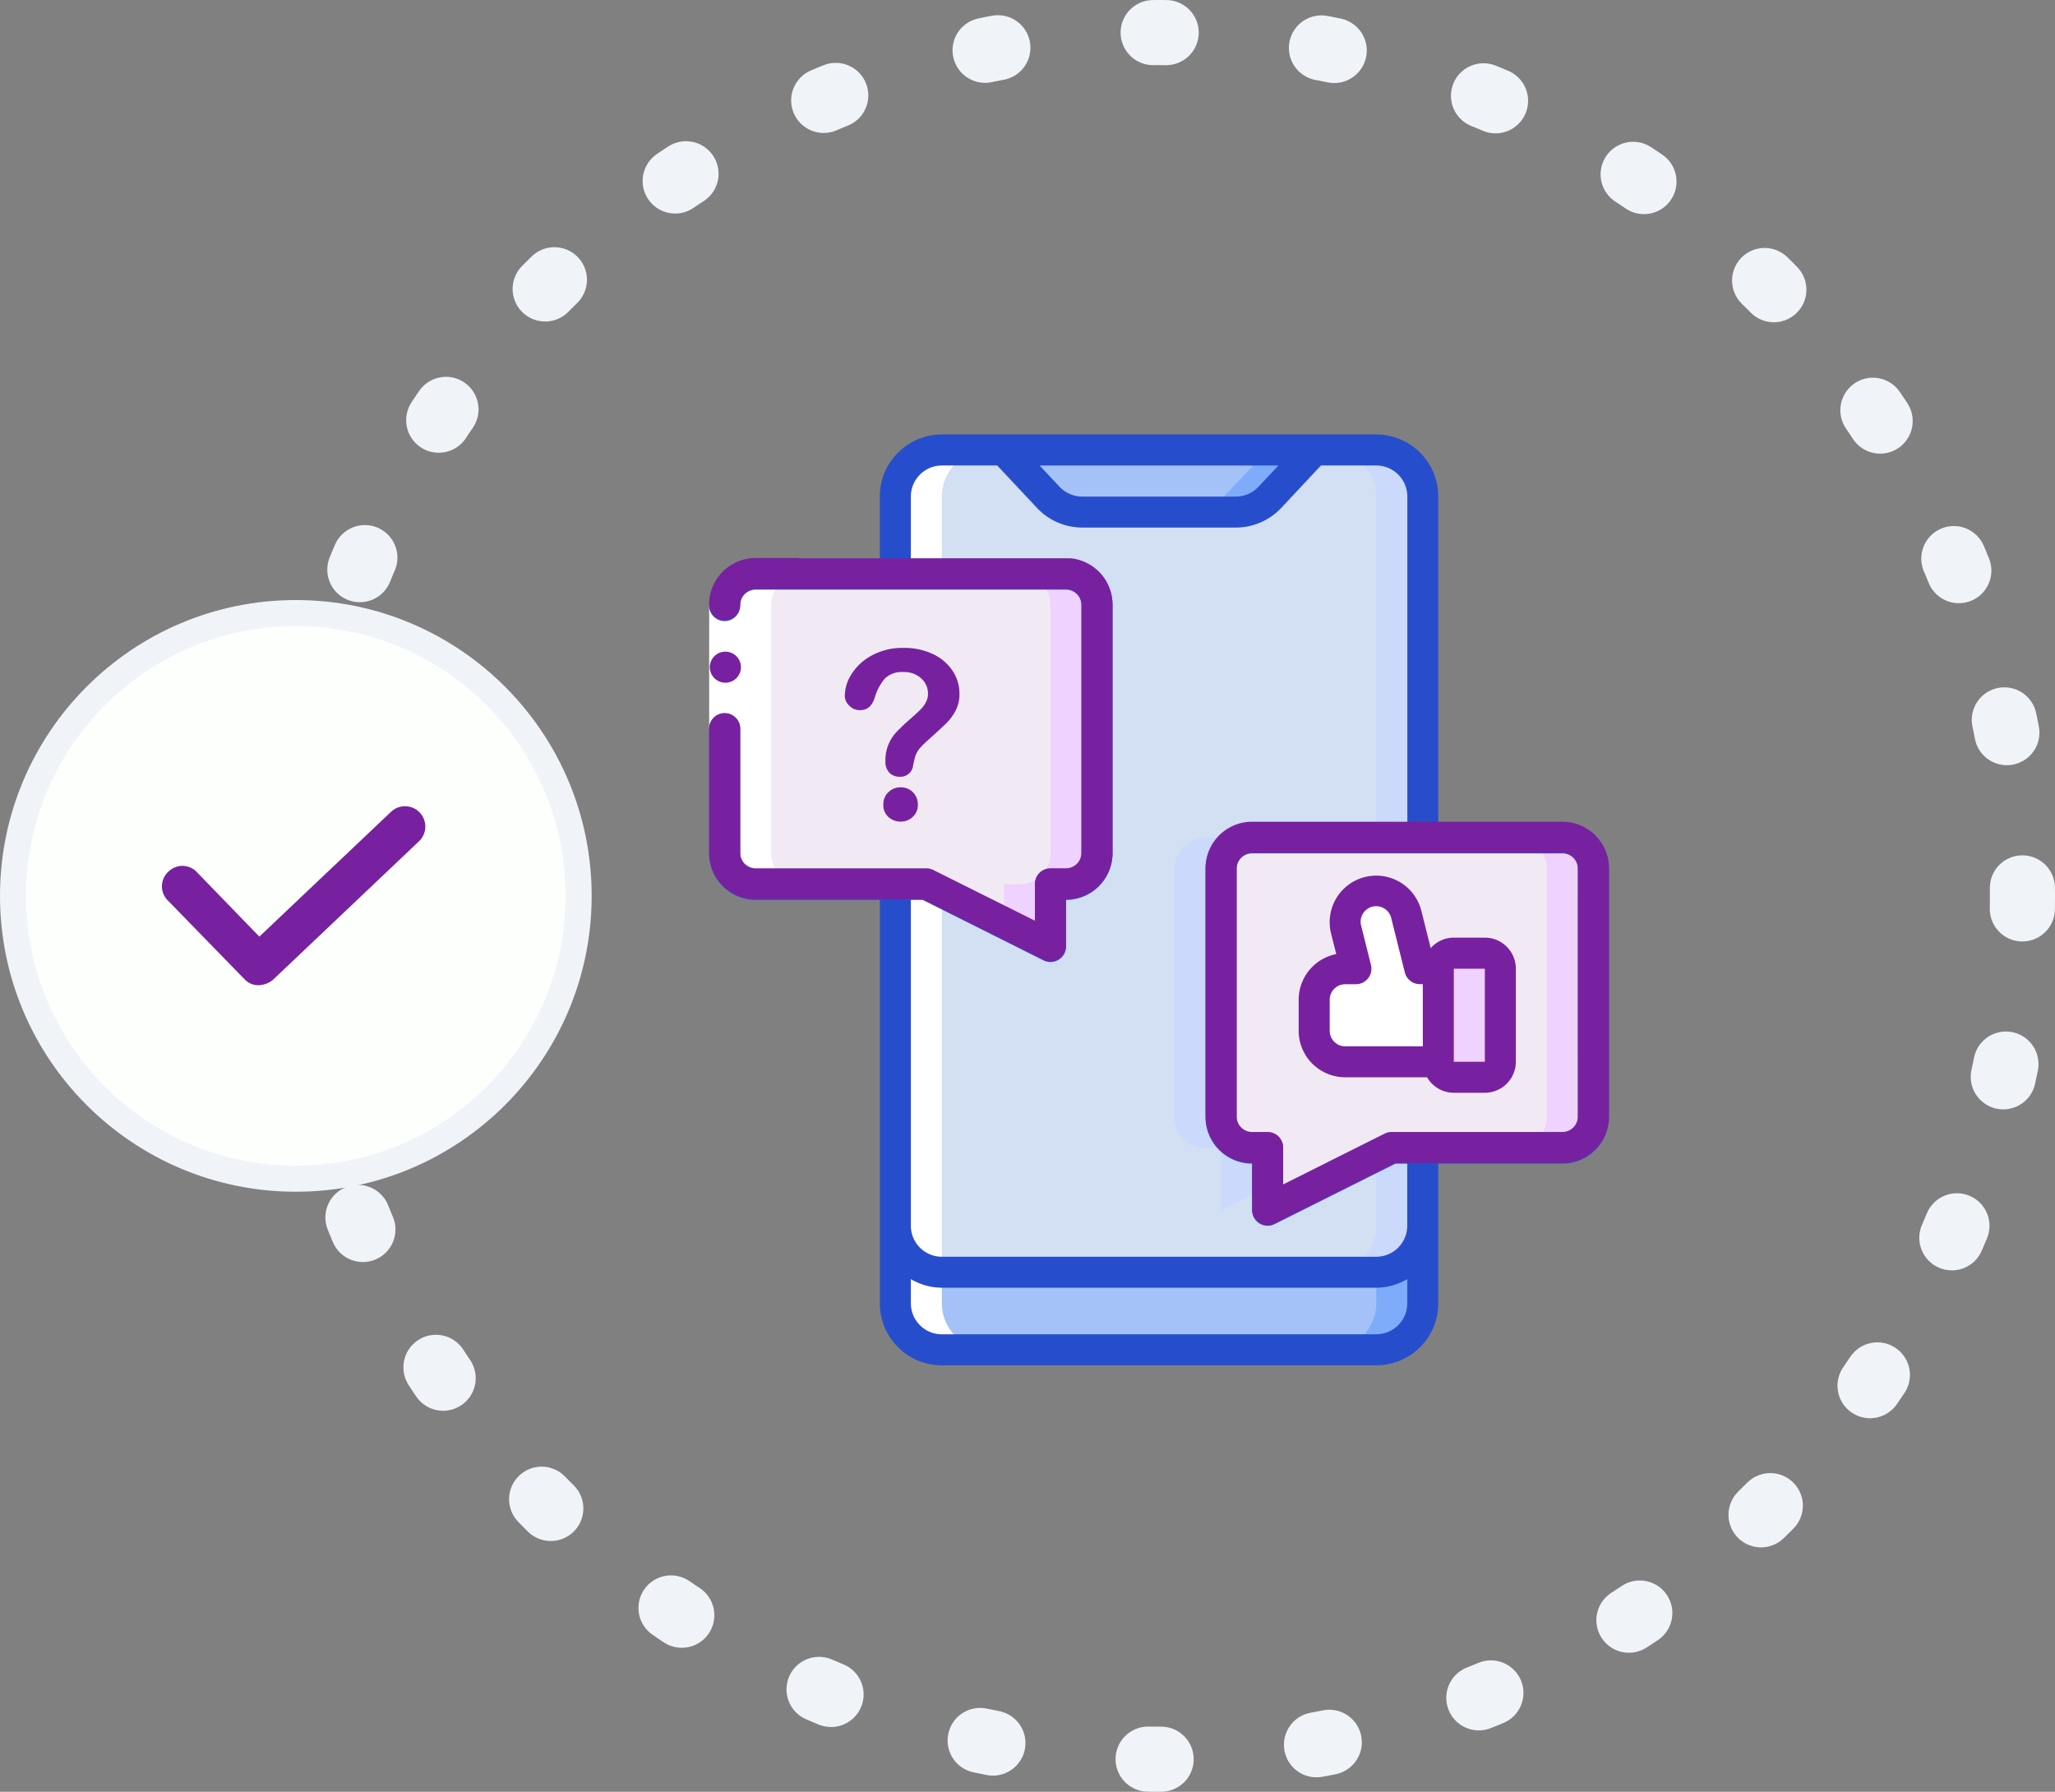 <svg xmlns="http://www.w3.org/2000/svg" xmlns:xlink="http://www.w3.org/1999/xlink" width="157.832" height="137.611" viewBox="0 0 157.832 137.611">
  <rect x="0" y="0" width="157.832" height="137.611" fill="#808080" stroke="none"/>
  <defs>
    <linearGradient id="linear-gradient" x1="-1.762" y1="5.485" x2="-1.758" y2="5.484" gradientUnits="objectBoundingBox">
      <stop offset="0" stop-color="#d3dff2"/>
      <stop offset="0.172" stop-color="#d3dff2"/>
      <stop offset="0.2" stop-color="#d3dff2"/>
      <stop offset="0.2" stop-color="#dae2f2"/>
      <stop offset="0.201" stop-color="#ebeaf2"/>
      <stop offset="0.201" stop-color="#f6eff2"/>
      <stop offset="0.202" stop-color="#fdf2f2"/>
      <stop offset="0.205" stop-color="#fff3f2"/>
      <stop offset="0.252" stop-color="#fff3f2"/>
      <stop offset="0.26" stop-color="#fff3f2"/>
      <stop offset="0.26" stop-color="#d3dff2"/>
      <stop offset="0.397" stop-color="#d3dff2"/>
      <stop offset="0.42" stop-color="#d3dff2"/>
      <stop offset="0.42" stop-color="#dae2f2"/>
      <stop offset="0.421" stop-color="#ebeaf2"/>
      <stop offset="0.421" stop-color="#f6eff2"/>
      <stop offset="0.422" stop-color="#fdf2f2"/>
      <stop offset="0.425" stop-color="#fff3f2"/>
      <stop offset="0.489" stop-color="#fff3f2"/>
      <stop offset="0.5" stop-color="#fff3f2"/>
      <stop offset="0.5" stop-color="#f8f0f2"/>
      <stop offset="0.5" stop-color="#e7e8f2"/>
      <stop offset="0.5" stop-color="#dce3f2"/>
      <stop offset="0.5" stop-color="#d5e0f2"/>
      <stop offset="0.501" stop-color="#d3dff2"/>
      <stop offset="0.706" stop-color="#d3dff2"/>
      <stop offset="0.74" stop-color="#d3dff2"/>
      <stop offset="0.741" stop-color="#fff3f2"/>
      <stop offset="0.835" stop-color="#fff3f2"/>
      <stop offset="0.85" stop-color="#fff3f2"/>
      <stop offset="0.851" stop-color="#d3dff2"/>
    </linearGradient>
  </defs>
  <g id="etapas" transform="translate(1 2.5)">
    <circle id="Oval" cx="66.306" cy="66.306" r="66.306" transform="translate(21.721)" fill="none" stroke="#f0f4f9" stroke-linecap="round" stroke-linejoin="round" stroke-miterlimit="10" stroke-width="5" stroke-dasharray="1 12"/>
    <g id="Group_11" data-name="Group 11" transform="translate(0 44.585)">
      <circle id="Oval-2" data-name="Oval" cx="21.721" cy="21.721" r="21.721" fill="#fdfffc" stroke="#f0f4f9" stroke-miterlimit="10" stroke-width="2"/>
      <path id="Path" d="M7.434,13.718a1.43,1.43,0,0,1-1.1-.473L.447,7.2A1.524,1.524,0,0,1,.5,5a1.524,1.524,0,0,1,2.206.052L7.487,9.988,17.574.427a1.561,1.561,0,1,1,2.154,2.259L8.538,13.3A1.806,1.806,0,0,1,7.434,13.718Z" transform="translate(11.432 14.862)" fill="#7821a0"/>
    </g>
    <g id="Grupo_83" data-name="Grupo 83" transform="translate(-74.542 10.494)">
      <g id="Page-1" transform="translate(128.008 20.375)">
        <g id="_034---Social-Media-Responces" data-name="034---Social-Media-Responces">
          <g id="color_copy" data-name="color copy" transform="translate(1.192 1.192)">
            <path id="Shape" d="M200.3,155.437v5.958a3.574,3.574,0,0,1-3.574,3.575H163.362a3.574,3.574,0,0,1-3.574-3.575v-5.958a3.574,3.574,0,0,0,3.574,3.575h33.361A3.574,3.574,0,0,0,200.3,155.437Z" transform="translate(-146.682 -95.864)" fill="#a4c2f7"/>
            <path id="Shape-2" data-name="Shape" d="M237.514,159.012v2.383a3.574,3.574,0,0,1-3.575,3.575h3.575a3.574,3.574,0,0,0,3.574-3.575v-5.958A3.574,3.574,0,0,1,237.514,159.012Z" transform="translate(-187.472 -95.864)" fill="#7facfa"/>
            <path id="Shape-3" data-name="Shape" d="M184.809,55.194V74.257a2.39,2.39,0,0,0,2.383,2.383h1.191v4.766l9.532-4.766H200.3V82.6a3.574,3.574,0,0,1-3.574,3.575H163.362a3.574,3.574,0,0,1-3.574-3.575V56.385h2.383l9.532,4.766V56.385h1.192A2.39,2.39,0,0,0,175.277,54V34.938a2.39,2.39,0,0,0-2.383-2.383H159.788V26.6a3.574,3.574,0,0,1,3.574-3.574h4.766l3.408,3.634a3.561,3.561,0,0,0,2.609,1.132h11.8a3.562,3.562,0,0,0,2.609-1.132l3.408-3.634h4.766A3.574,3.574,0,0,1,200.3,26.6V52.811H187.192A2.39,2.39,0,0,0,184.809,55.194Z" transform="translate(-146.682 -23.024)" fill="url(#linear-gradient)"/>
            <g id="Grupo_79" data-name="Grupo 79" transform="translate(34.553)">
              <path id="Shape-4" data-name="Shape" d="M213.414,89.23H209.84a2.39,2.39,0,0,0-2.383,2.383v19.063a2.39,2.39,0,0,0,2.383,2.383h1.191v4.766l3.574-1.787V113.06h-1.191a2.39,2.39,0,0,1-2.383-2.383V91.613A2.39,2.39,0,0,1,213.414,89.23Z" transform="translate(-207.457 -59.443)" fill="#cad9fc"/>
              <path id="Shape-5" data-name="Shape" d="M237.514,23.024h-3.575a3.574,3.574,0,0,1,3.575,3.574V52.811h3.574V26.6A3.574,3.574,0,0,0,237.514,23.024Z" transform="translate(-222.025 -23.024)" fill="#cad9fc"/>
              <path id="Shape-6" data-name="Shape" d="M237.514,142.792v5.362a3.574,3.574,0,0,1-3.575,3.575h3.575a3.574,3.574,0,0,0,3.574-3.575V142.2H238.7Z" transform="translate(-222.025 -88.58)" fill="#cad9fc"/>
            </g>
            <path id="Shape-7" data-name="Shape" d="M202.155,23.024l-3.408,3.634a3.562,3.562,0,0,1-2.609,1.132h-11.8a3.561,3.561,0,0,1-2.609-1.132l-3.408-3.634Z" transform="translate(-156.879 -23.024)" fill="#a4c2f7"/>
            <path id="Shape-8" data-name="Shape" d="M215.989,23.024l-3.408,3.634a3.562,3.562,0,0,1-2.609,1.132h3.575a3.561,3.561,0,0,0,2.609-1.132l3.408-3.634Z" transform="translate(-174.288 -23.024)" fill="#7facfa"/>
            <path id="Shape-9" data-name="Shape" d="M159.252,46.593V65.657a2.39,2.39,0,0,1-2.383,2.383h-1.192v4.766l-9.532-4.766H133.04a2.389,2.389,0,0,1-2.383-2.383V46.593a2.39,2.39,0,0,1,2.383-2.383h23.83A2.39,2.39,0,0,1,159.252,46.593Z" transform="translate(-130.657 -34.678)" fill="#f1eaf4"/>
            <path id="Shape-10" data-name="Shape" d="M183.091,44.21h-3.575a2.39,2.39,0,0,1,2.383,2.383V65.657a2.39,2.39,0,0,1-2.383,2.383h-1.192v2.979l3.575,1.787V68.039h1.192a2.39,2.39,0,0,0,2.383-2.383V46.593A2.39,2.39,0,0,0,183.091,44.21Z" transform="translate(-156.879 -34.678)" fill="#efd2ff"/>
            <path id="Shape-11" data-name="Shape" d="M244,91.613v19.063a2.39,2.39,0,0,1-2.383,2.383H228.507l-9.532,4.766V113.06h-1.191a2.39,2.39,0,0,1-2.383-2.383V91.613a2.39,2.39,0,0,1,2.383-2.383h23.829A2.39,2.39,0,0,1,244,91.613Z" transform="translate(-177.274 -59.443)" fill="#f1eaf4"/>
            <path id="Shape-12" data-name="Shape" d="M269.293,89.23h-3.574a2.39,2.39,0,0,1,2.383,2.383v19.063a2.39,2.39,0,0,1-2.383,2.383h3.574a2.39,2.39,0,0,0,2.383-2.383V91.613A2.39,2.39,0,0,0,269.293,89.23Z" transform="translate(-204.954 -59.443)" fill="#efd2ff"/>
            <rect id="Rectangle-path" width="4.766" height="9.532" rx="2.383" transform="translate(54.808 38.648)" fill="#efd2ff"/>
            <path id="Shape-13" data-name="Shape" d="M240.823,104.33v7.149h-7.149a2.39,2.39,0,0,1-2.383-2.383v-2.383a2.39,2.39,0,0,1,2.383-2.383h.822l-.751-3a2.383,2.383,0,0,1,4.623-1.156l1.037,4.158Z" transform="translate(-186.015 -64.491)" fill="#fff"/>
          </g>
          <g id="color" transform="translate(1.192 1.192)">
            <path id="Shape-14" data-name="Shape" d="M163.362,129.345V97.175h-3.574v32.17a3.574,3.574,0,0,0,3.574,3.574h3.575A3.574,3.574,0,0,1,163.362,129.345Z" transform="translate(-146.682 -63.814)" fill="#fff"/>
            <path id="Shape-15" data-name="Shape" d="M134.231,65.657V46.593a2.39,2.39,0,0,1,2.383-2.383H133.04a2.39,2.39,0,0,0-2.383,2.383V65.657a2.389,2.389,0,0,0,2.383,2.383h3.575A2.39,2.39,0,0,1,134.231,65.657Z" transform="translate(-130.657 -34.678)" fill="#fff"/>
            <path id="Shape-16" data-name="Shape" d="M163.362,26.6a3.574,3.574,0,0,1,3.575-3.574h-3.575a3.574,3.574,0,0,0-3.574,3.574v5.958h3.574Z" transform="translate(-146.682 -23.024)" fill="#fff"/>
          </g>
          <g id="outline">
            <path id="Rectangle-path-2" data-name="Rectangle-path" d="M128.008,49.506h2.383v9.532h-2.383Z" transform="translate(-128.008 -36.4)" fill="#fff"/>
            <g id="Grupo_80" data-name="Grupo 80">
              <path id="Shape-17" data-name="Shape" d="M129.245,59.834a1.192,1.192,0,0,1-.012-2.383h.012a1.192,1.192,0,1,1,0,2.383Z" transform="translate(-128.03 -40.77)" fill="#7821a0"/>
              <path id="Shape-18" data-name="Shape" d="M193.539,50.162h-9.532V25.141a4.766,4.766,0,0,0-4.766-4.766H145.88a4.766,4.766,0,0,0-4.766,4.766v4.766h-9.532a3.574,3.574,0,0,0-3.575,3.574,1.192,1.192,0,1,0,2.383,0,1.191,1.191,0,0,1,1.191-1.191h23.83a1.192,1.192,0,0,1,1.191,1.191V52.545a1.192,1.192,0,0,1-1.191,1.191H154.22a1.192,1.192,0,0,0-1.191,1.191v2.838l-7.808-3.9a1.2,1.2,0,0,0-.533-.125H131.583a1.191,1.191,0,0,1-1.191-1.191V43.013a1.192,1.192,0,1,0-2.383,0v9.532a3.574,3.574,0,0,0,3.575,3.575h9.532V87.1a4.766,4.766,0,0,0,4.766,4.766h33.361a4.766,4.766,0,0,0,4.766-4.766V76.374h9.532a3.574,3.574,0,0,0,3.575-3.575V53.736A3.574,3.574,0,0,0,193.539,50.162Zm-21.813-27.4-1.527,1.63a2.393,2.393,0,0,1-1.74.753h-11.8a2.383,2.383,0,0,1-1.738-.753l-1.527-1.63Zm7.516,66.722H145.88A2.383,2.383,0,0,1,143.5,87.1V85.244a4.712,4.712,0,0,0,2.383.662h33.361a4.714,4.714,0,0,0,2.383-.662V87.1A2.383,2.383,0,0,1,179.242,89.481Zm2.383-8.34a2.383,2.383,0,0,1-2.383,2.383H145.88A2.383,2.383,0,0,1,143.5,81.14V56.12h.91l9.281,4.647a1.192,1.192,0,0,0,1.724-1.073V56.12a3.574,3.574,0,0,0,3.574-3.575V33.481a3.574,3.574,0,0,0-3.574-3.574H143.5V25.141a2.383,2.383,0,0,1,2.383-2.383h4.25l3.056,3.259a4.778,4.778,0,0,0,3.476,1.507h11.8a4.791,4.791,0,0,0,3.478-1.506l3.055-3.26h4.25a2.383,2.383,0,0,1,2.383,2.383V50.162H169.71a3.574,3.574,0,0,0-3.575,3.575V72.8a3.574,3.574,0,0,0,3.575,3.575v3.575a1.192,1.192,0,0,0,1.724,1.073l9.28-4.647h.911Zm13.106-8.34a1.192,1.192,0,0,1-1.192,1.192H180.433a1.185,1.185,0,0,0-.532.119l-7.808,3.91V75.183a1.191,1.191,0,0,0-1.191-1.191H169.71a1.191,1.191,0,0,1-1.191-1.192V53.736a1.191,1.191,0,0,1,1.191-1.191h23.829a1.191,1.191,0,0,1,1.192,1.191Z" transform="translate(-128.008 -20.375)" fill="#264ecc"/>
              <path id="Shape-19" data-name="Shape" d="M228.643,105.221V107.6a3.574,3.574,0,0,0,3.574,3.575h6.288a2.375,2.375,0,0,0,2.052,1.191h2.383a2.383,2.383,0,0,0,2.383-2.383v-7.149a2.383,2.383,0,0,0-2.383-2.383h-2.383a2.365,2.365,0,0,0-1.773.807l-.715-2.86a3.575,3.575,0,0,0-6.937,1.733l.4,1.584A3.575,3.575,0,0,0,228.643,105.221Zm14.3-2.383v7.149h-2.383v-7.149Zm-11.915,2.383a1.192,1.192,0,0,1,1.192-1.191h.82a1.192,1.192,0,0,0,1.157-1.481l-.75-3a1.192,1.192,0,1,1,2.312-.578l1.039,4.154a1.191,1.191,0,0,0,1.156.9h.224V108.8h-5.957a1.192,1.192,0,0,1-1.192-1.191Z" transform="translate(-183.367 -61.808)" fill="#7821a0"/>
            </g>
          </g>
        </g>
      </g>
      <g id="Grupo_81" data-name="Grupo 81" transform="translate(138.423 36.771)">
        <path id="Trazado_428" data-name="Trazado 428" d="M151.157,60.5a3.183,3.183,0,0,1,.538-1.7,4.14,4.14,0,0,1,1.567-1.423,4.938,4.938,0,0,1,2.405-.564,5.131,5.131,0,0,1,2.255.471,3.659,3.659,0,0,1,1.511,1.281,3.145,3.145,0,0,1,.533,1.762,2.722,2.722,0,0,1-.3,1.313,4.014,4.014,0,0,1-.722.973q-.419.41-1.5,1.379a6.134,6.134,0,0,0-.48.48,1.934,1.934,0,0,0-.269.379,1.837,1.837,0,0,0-.137.343q-.048.172-.145.6a.981.981,0,0,1-1.048.916,1.072,1.072,0,0,1-.771-.3,1.178,1.178,0,0,1-.313-.89,3.122,3.122,0,0,1,.837-2.233,13.974,13.974,0,0,1,1.022-.974q.564-.493.815-.744a2.531,2.531,0,0,0,.423-.559,1.356,1.356,0,0,0,.171-.67,1.557,1.557,0,0,0-.524-1.189,1.914,1.914,0,0,0-1.352-.484,1.871,1.871,0,0,0-1.427.489,3.9,3.9,0,0,0-.775,1.44q-.3,1-1.136,1a1.116,1.116,0,0,1-.832-.348A1.063,1.063,0,0,1,151.157,60.5Zm4.3,9.655a1.385,1.385,0,0,1-.938-.348,1.22,1.22,0,0,1-.4-.974,1.255,1.255,0,0,1,.387-.934,1.309,1.309,0,0,1,.952-.379,1.293,1.293,0,0,1,1.312,1.312,1.23,1.23,0,0,1-.4.969A1.337,1.337,0,0,1,155.456,70.155Z" transform="translate(-151.157 -56.818)" fill="#7821a0"/>
      </g>
      <g id="Grupo_82" data-name="Grupo 82" transform="translate(128.009 29.862)">
        <path id="Trazado_429" data-name="Trazado 429" d="M141.116,67.673h3.293l9.281,4.647a1.192,1.192,0,0,0,1.724-1.072V67.673a3.574,3.574,0,0,0,3.575-3.575V45.036a3.573,3.573,0,0,0-3.134-3.545H134.907v-.03h-3.323a3.574,3.574,0,0,0-3.574,3.575,1.191,1.191,0,0,0,2.383,0,1.192,1.192,0,0,1,1.191-1.192h23.83a1.191,1.191,0,0,1,1.191,1.192V64.1a1.191,1.191,0,0,1-1.191,1.191h-1.191a1.192,1.192,0,0,0-1.192,1.192V69.32l-7.808-3.9a1.194,1.194,0,0,0-.533-.125H131.584a1.191,1.191,0,0,1-1.191-1.191V54.567a1.191,1.191,0,0,0-2.383,0V64.1a3.574,3.574,0,0,0,3.574,3.575h9.532Z" transform="translate(-128.01 -41.461)" fill="#7821a0"/>
        <path id="Trazado_430" data-name="Trazado 430" d="M240.158,86.463h-9.532v-.014h-2.383v.014H216.329a3.574,3.574,0,0,0-3.575,3.575V109.1a3.574,3.574,0,0,0,3.575,3.575v3.574a1.192,1.192,0,0,0,1.724,1.073l9.281-4.647h12.825a3.575,3.575,0,0,0,3.574-3.575V90.038A3.574,3.574,0,0,0,240.158,86.463ZM241.35,109.1a1.192,1.192,0,0,1-1.191,1.191H227.052a1.187,1.187,0,0,0-.533.119l-7.808,3.91v-2.838a1.192,1.192,0,0,0-1.192-1.191h-1.191a1.192,1.192,0,0,1-1.191-1.191V90.038a1.192,1.192,0,0,1,1.191-1.191h23.83a1.192,1.192,0,0,1,1.191,1.191Z" transform="translate(-174.627 -66.209)" fill="#7821a0"/>
      </g>
    </g>
  </g>
</svg>
